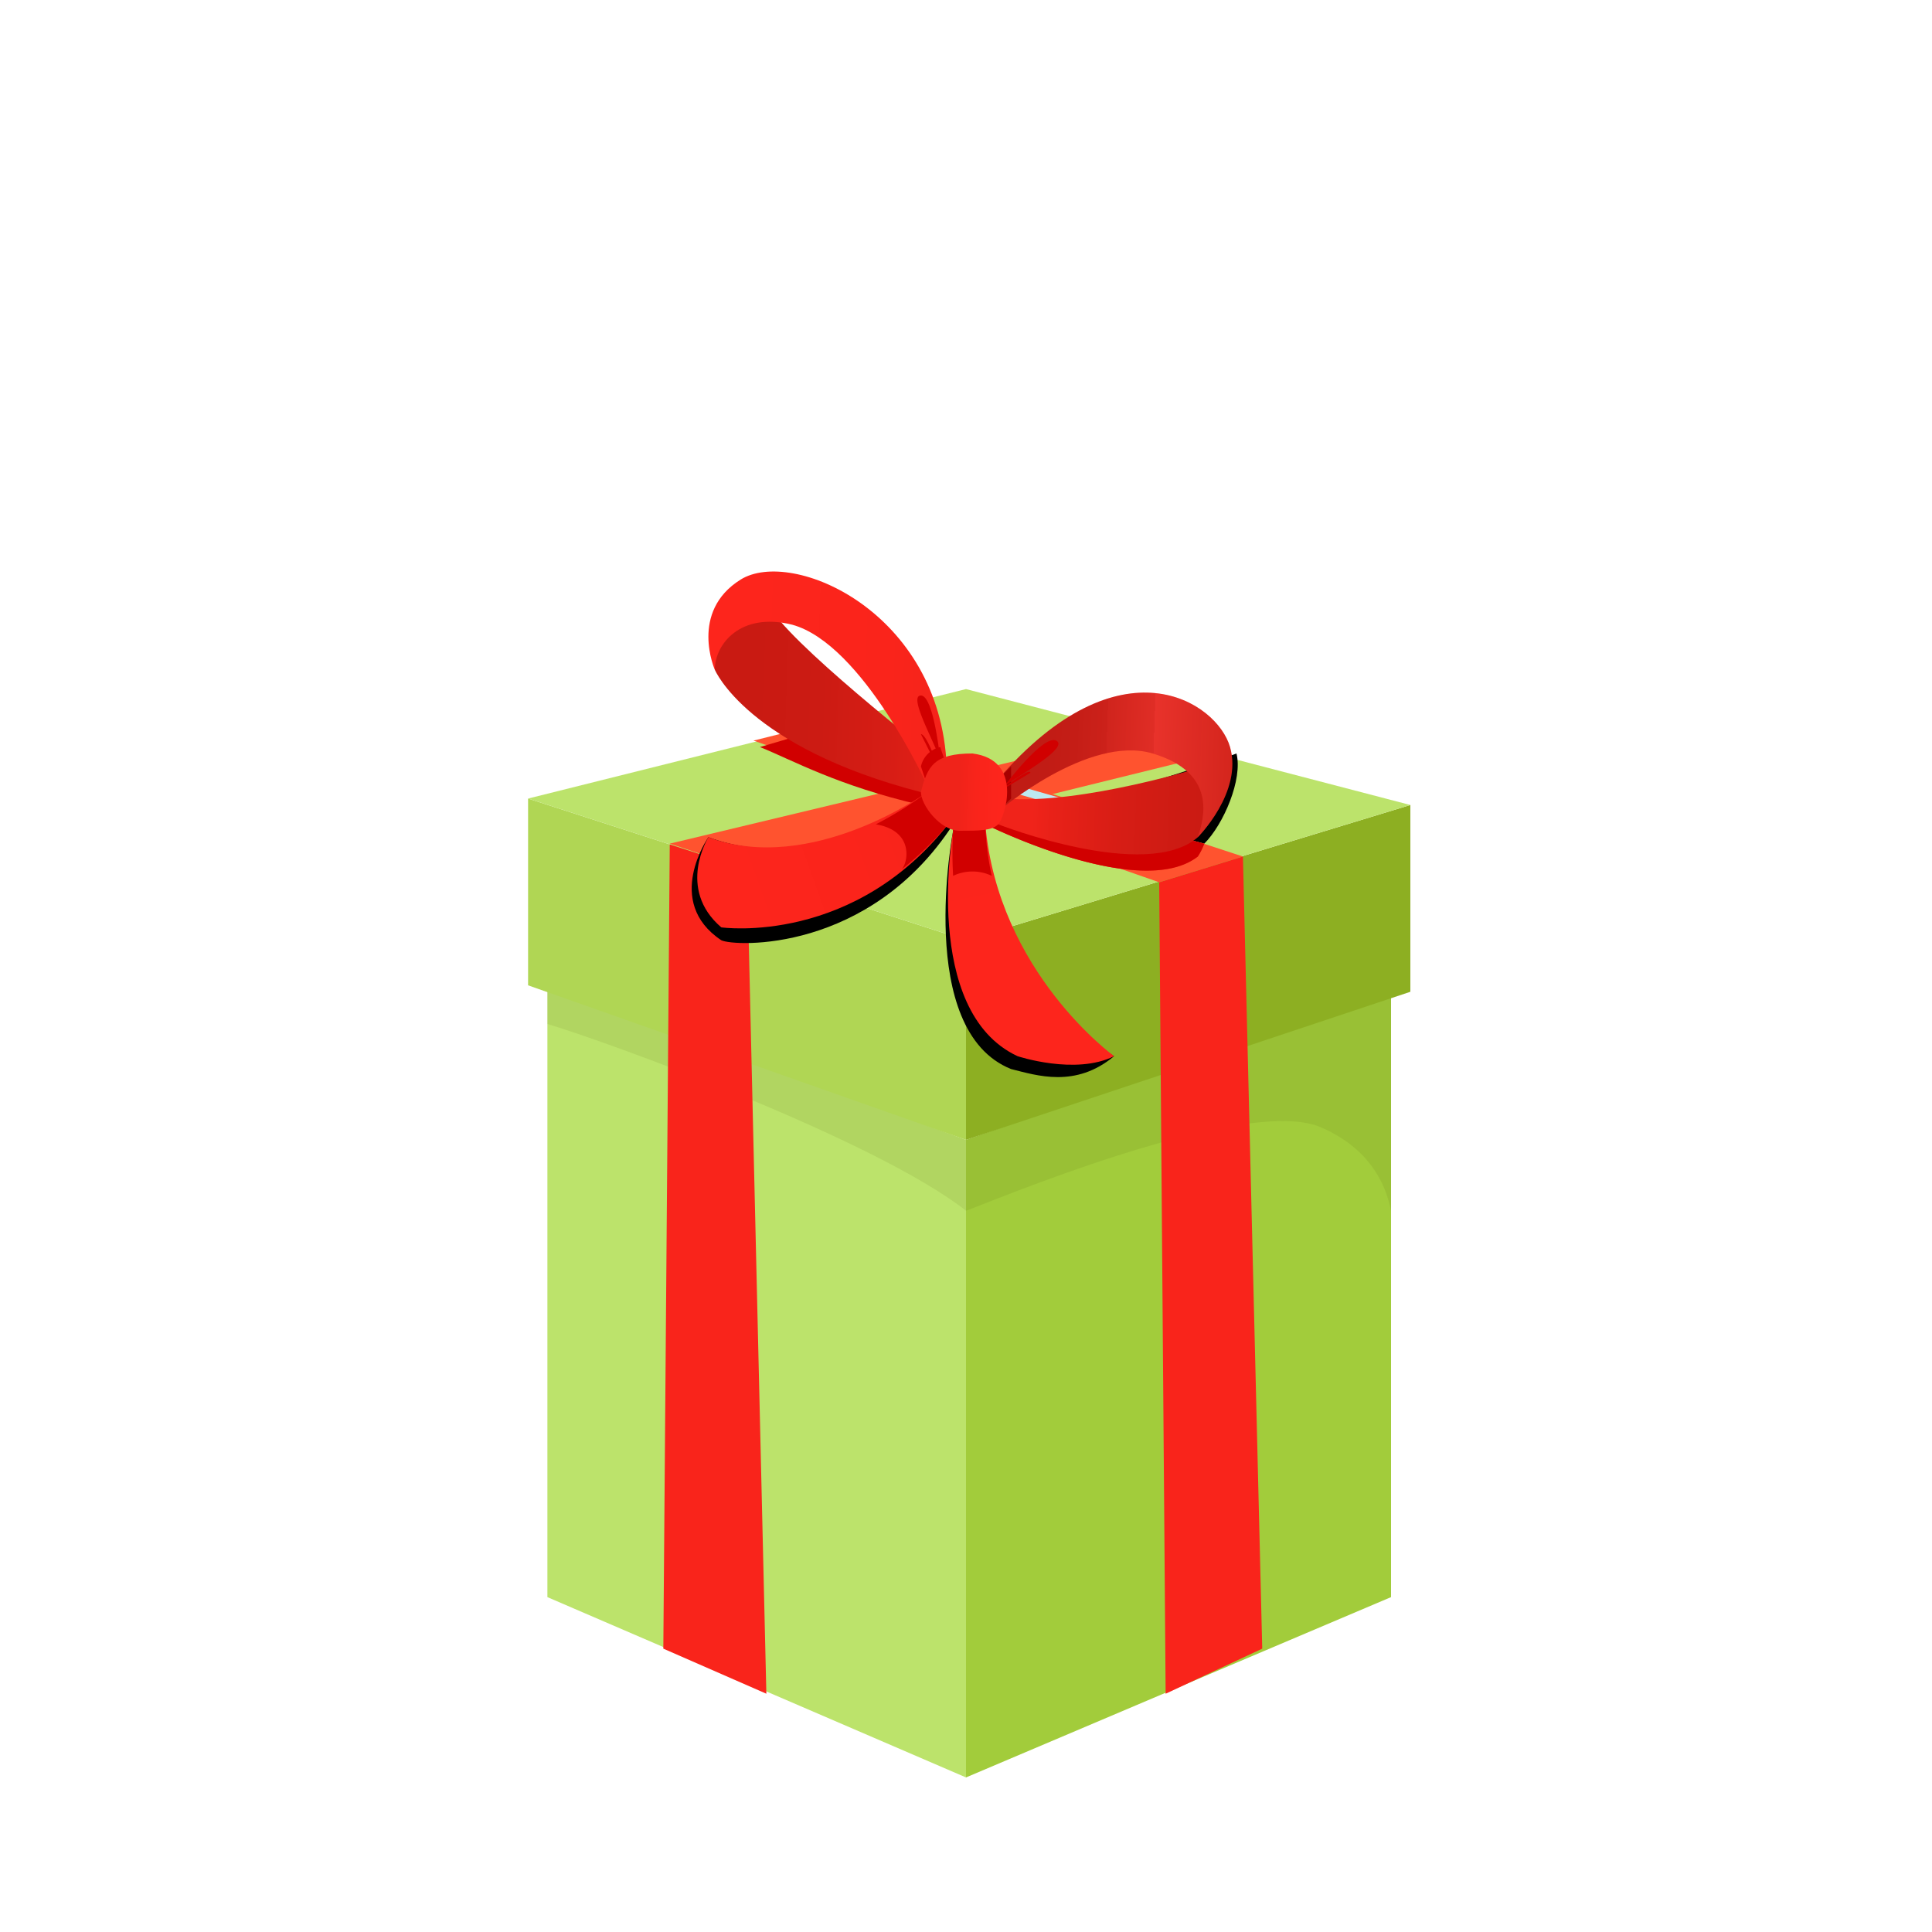 <svg xmlns="http://www.w3.org/2000/svg" xmlns:xlink="http://www.w3.org/1999/xlink"
  viewBox="0 0 300 300">
  <defs>
    <linearGradient id="linear-gradient" x1="-72.8" x2="-36.7" y1="168.8" y2="168.8"
      gradientTransform="rotate(2 1811 5567)" gradientUnits="userSpaceOnUse">
      <stop offset="0" stop-color="#c91a12" />
      <stop offset=".3" stop-color="#cc1b13" />
      <stop offset=".6" stop-color="#d71d15" />
      <stop offset=".9" stop-color="#e82118" />
      <stop offset="1" stop-color="#f0231a" />
    </linearGradient>
    <linearGradient id="linear-gradient-2" x1="-134.4" x2="-45.6" y1="129.8" y2="129.8"
      gradientTransform="translate(245)" gradientUnits="userSpaceOnUse">
      <stop offset="0" stop-color="#f0231a" />
      <stop offset=".4" stop-color="#fa241b" />
      <stop offset="1" stop-color="#fd251c" />
    </linearGradient>
    <linearGradient id="linear-gradient-3" x1="-28.6" x2="5.2" y1="184.1" y2="184.1"
      gradientTransform="rotate(2 1811 5567)" gradientUnits="userSpaceOnUse">
      <stop offset="0" stop-color="#f0231a" />
      <stop offset=".1" stop-color="#e82118" />
      <stop offset=".4" stop-color="#d71d15" />
      <stop offset=".7" stop-color="#cc1b13" />
      <stop offset="1" stop-color="#c91a12" />
    </linearGradient>
    <linearGradient id="linear-gradient-4" x1="-73.8" x2="-36.7" y1="165.1" y2="165.1"
      gradientTransform="rotate(2 1811 5567)" gradientUnits="userSpaceOnUse">
      <stop offset="0" stop-color="#fd251c" />
      <stop offset=".6" stop-color="#fa241b" />
      <stop offset="1" stop-color="#f0231a" />
    </linearGradient>
    <linearGradient xlink:href="#linear-gradient-2" id="linear-gradient-5" x1="-161.8" x2="-155.7"
      y1="53.5" y2="90.9" gradientTransform="rotate(-2 1739 -7315)" />
    <linearGradient xlink:href="#linear-gradient-2" id="linear-gradient-6" x1="-28.4" x2="8.2"
      y1="177.1" y2="177.1" gradientTransform="rotate(2 1811 5567)" />
    <linearGradient id="linear-gradient-7" x1="-28.4" x2="8.2" y1="177.1" y2="177.1"
      gradientTransform="rotate(2 1811 5567)" gradientUnits="userSpaceOnUse">
      <stop offset="0" />
      <stop offset=".1" stop-color="#030202" />
      <stop offset=".2" stop-color="#0d0909" />
      <stop offset=".3" stop-color="#1e1414" />
      <stop offset=".3" stop-color="#352423" />
      <stop offset=".4" stop-color="#533937" />
      <stop offset=".5" stop-color="#78524f" />
      <stop offset=".5" stop-color="#9d6b68" />
      <stop offset="1" />
    </linearGradient>
    <linearGradient xlink:href="#linear-gradient-2" id="linear-gradient-8" x1="-36.4" x2="-74.6"
      y1="185.6" y2="200.8" gradientTransform="rotate(2 1811 5567)" />
    <linearGradient id="linear-gradient-9" x1="-40" x2="-27.1" y1="182.2" y2="182.2"
      gradientTransform="rotate(2 1811 5567)" gradientUnits="userSpaceOnUse">
      <stop offset="0" stop-color="#f0231a" />
      <stop offset=".2" stop-color="#f9241b" />
      <stop offset=".5" stop-color="#fd251c" />
      <stop offset=".7" stop-color="#fa241b" />
      <stop offset=".9" stop-color="#f0231a" />
    </linearGradient>
  </defs>

  <path d="M85 153v95l65 28v-99l-65-24z" fill="#bce36b" />
  <path fill="#a2cc3b" d="m150 177 66-23v94l-66 28v-99z" />
  <path fill="#485900"
    d="M216 154v34c-1-5-4-10-11-13-12-5-52 12-55 13-14-11-55-26-65-29v-6l65 24Z"
    opacity=".1" />
  <path fill="#b0d654" d="m82 153 68 24v-31l-68-22v29z" />
  <path fill="#8daf22" d="m150 146 69-21v29l-69 23Z" />
  <path d="m104 131-1 125 16 7-3-128-12-4zM180 137l1 126 15-7-3-123-13 4z" fill="#f9241b" />
  <path d="m82 124 68-17 69 18-69 21-68-22z" fill="#bce36b" />
  <path d="m116 135 73-18-14-3-71 17 12 4z" fill="#ff532f" />
  <path d="m180 137-63-22 12-3 64 21-13 4z" fill="#ff532f" />
  <path d="M148 129s-6 31 9 37c4 1 10 3 16-2 0 0-19-11-20-34 0 0-5-8-5-1Z" fill="#00000050" />
  <path d="M112 146c2 1 23 2 36-18l-4-3s-18 11-34 5c0 0-7 10 2 16Z" fill="#00000050" />
  <path fill="#bdeaf0" d="m150 121 14 4 1-1-14-4Z" style="mix-blend-mode:multiply" />
  <path d="M143 125c-13-3-20-7-25-9l17-5 12 10c-3 5-4 4-4 4Z" fill="#d10000" />
  <path fill="url(#linear-gradient)"
    d="M111 104s5 12 32 19c0 0 1 1 4-4 0 0-22-17-27-24 0-1-10 1-9 9Z" />
  <path d="M192 117c1 4-2 11-5 14l-23-6c12-2 28-8 28-8Z" fill="#00000050" />
  <path fill="url(#linear-gradient-2)"
    d="M186 133c-9 7-33-5-33-5 0-4 3-3 3-3a33 33 0 0 0 8 0l23 6a10 10 0 0 1-1 2Z" />
  <path d="M186 133c-9 7-33-5-33-5 0-4 3-3 3-3a33 33 0 0 0 8 0l23 6a10 10 0 0 1-1 2Z"
    fill="#d10000" />
  <path fill="url(#linear-gradient-3)"
    d="M155 128s23 9 31 2c0 0 5-7 1-11 0 0-19 6-31 5 0 0-2-1-1 4Z" />
  <path fill="url(#linear-gradient-4)"
    d="M144 122s-10-22-21-25c-8-2-12 3-12 7 0 0-4-9 4-14s31 5 32 29Z" />
  <path fill="url(#linear-gradient-5)"
    d="M148 129s-5 28 10 35c0 0 9 3 15 0 0 0-18-13-20-36 0 0-6-6-5 1Z" />
  <path fill="url(#linear-gradient-6)"
    d="M155 126s14-12 24-9 8 10 7 13c0 0 7-7 5-14s-17-17-36 5Z" />
  <path d="M155 121v5l2-2v-5l-2 2Z" fill="#d10000" />
  <path fill="url(#linear-gradient-7)"
    d="M155 126s14-12 24-9 8 10 7 13c0 0 7-7 5-14s-17-17-36 5Z" opacity=".2"
    style="mix-blend-mode:screen" />
  <path d="M154 136a43 43 0 0 1-1-8s-6-6-5 1a59 59 0 0 0 0 7 7 7 0 0 1 6 0Z" fill="#d10000" />
  <path fill="url(#linear-gradient-8)"
    d="M112 144s21 3 36-17l-4-4s-18 13-34 7c0 0-5 8 2 14Z" />
  <path d="M156 122s6-8 8-7-5 5-8 7Z" fill="#d10000" />
  <path
    d="M155 123s5-4 5-3l-5 3ZM146 118s-1-10-3-10 2 7 3 10ZM146 120s-2-6-3-6l3 6ZM148 127l-4-4a57 57 0 0 1-8 5c6 1 5 6 4 7a47 47 0 0 0 8-8Z"
    fill="#d10000" />
  <path d="m144 122 3-3-1-3a4 4 0 0 0-3 3l1 3Z" fill="#d10000" />
  <path fill="url(#linear-gradient-9)"
    d="M143 123c0 2 3 6 6 6s5 0 6-1 4-10-4-11c-6 0-7 2-8 6Z" />

</svg>